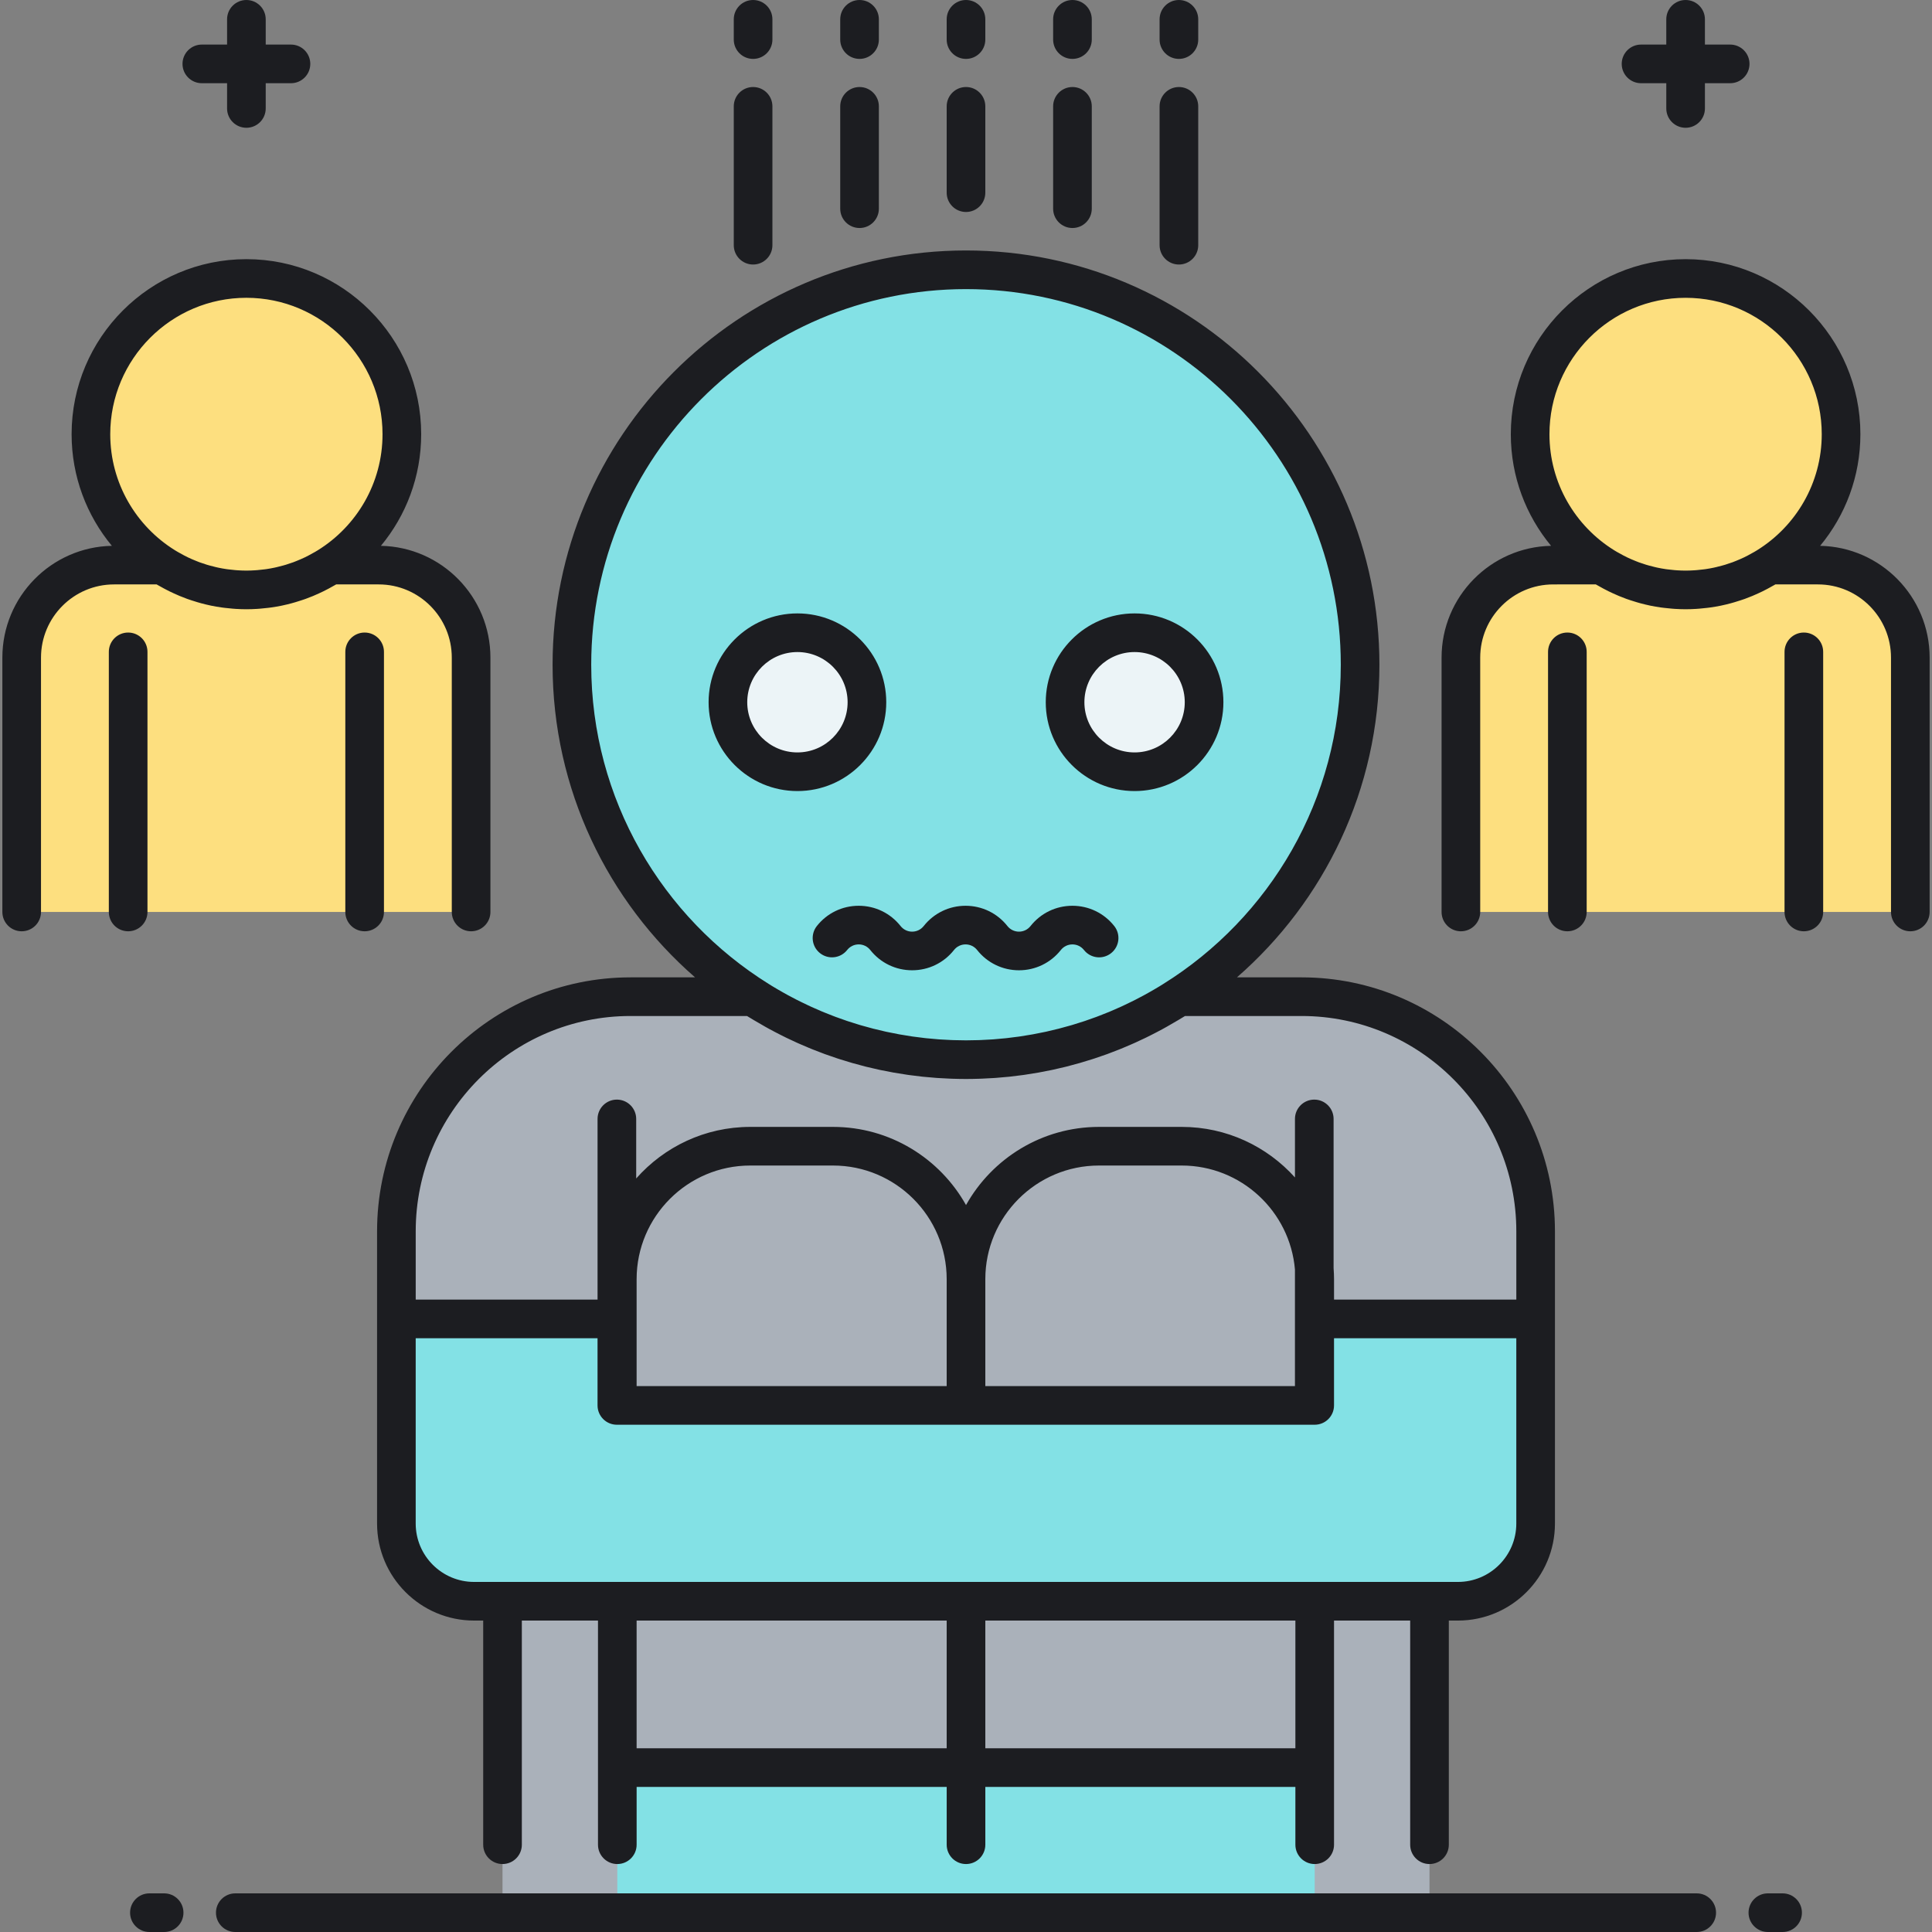 <?xml version="1.0" encoding="utf-8"?>
<!-- Generator: Adobe Illustrator 23.0.0, SVG Export Plug-In . SVG Version: 6.00 Build 0)  -->
<svg version="1.1" id="Layer_1" xmlns="http://www.w3.org/2000/svg" xmlns:xlink="http://www.w3.org/1999/xlink" x="0px" y="0px"
	 viewBox="0 0 500 500" style="enable-background:new 0 0 500 500;" xml:space="preserve">
<rect x="0" y="0" width="500" height="500" fill="#808080" stroke="none"/>
<style type="text/css">
	.st0{fill:#83E1E5;}
	.st1{fill:#AAB1BA;}
	.st2{fill:#FDDF7F;}
	.st3{fill:#ECF4F7;}
	.st4{fill:#1C1D21;}
</style>
<g>
	<g>
		<ellipse class="st0" cx="250" cy="172.03" rx="101.992" ry="102.209"/>
	</g>
</g>
<g>
	<circle class="st3" cx="206.373" cy="181.738" r="17.988"/>
</g>
<g>
	<circle class="st3" cx="293.628" cy="181.738" r="17.988"/>
</g>
<g>
	<g>
		<rect x="130.049" y="414.403" class="st1" width="239.902" height="80.597"/>
	</g>
</g>
<g>
	<g>
		<path class="st1" d="M336.828,257.939h-31.602c-15.919,10.299-34.868,16.3-55.226,16.3s-39.306-6.001-55.226-16.3h-31.602
			c-33.463,0-60.591,27.186-60.591,60.72v75.634c0,11.106,9.002,20.109,20.106,20.109h4.436h245.752h4.436
			c11.104,0,20.106-9.003,20.106-20.109V318.66C397.418,285.125,370.291,257.939,336.828,257.939z"/>
	</g>
</g>
<g>
	<g>
		<path class="st0" d="M340.13,341.33v22.391H159.642V341.33h-57.06v52.963c0,11.106,9.002,20.109,20.106,20.109h254.624
			c11.104,0,20.106-9.003,20.106-20.109V341.33H340.13z"/>
	</g>
</g>
<g>
	<g>
		<polygon class="st0" points="250,457.447 159.756,457.447 159.756,495 250,495 340.245,495 340.245,457.447 		"/>
	</g>
</g>
<g>
	<path class="st2" d="M98.02,146.245H85.572c-0.084,0.055-0.174,0.101-0.258,0.154c11.23-7.149,18.689-19.713,18.689-34.028
		c0-22.258-18.014-40.301-40.235-40.301c-22.221,0-40.235,18.043-40.235,40.301c0,14.315,7.458,26.878,18.688,34.028
		c-0.084-0.054-0.173-0.101-0.257-0.154H29.515c-13.201,0-23.903,10.72-23.903,23.942v65.828h58.156h58.156v-65.828
		C121.923,156.965,111.221,146.245,98.02,146.245z"/>
</g>
<g>
	<path class="st2" d="M470.486,146.245h-12.448c-0.087,0.057-0.179,0.104-0.266,0.159c11.235-7.148,18.697-19.714,18.697-34.033
		c0-22.258-18.014-40.301-40.235-40.301c-22.221,0-40.235,18.043-40.235,40.301c0,14.319,7.462,26.885,18.697,34.033
		c-0.087-0.055-0.179-0.103-0.266-0.159h-12.448c-13.201,0-23.903,10.72-23.903,23.942v65.828h58.156h58.156v-65.828
		C494.389,156.965,483.688,146.245,470.486,146.245z"/>
</g>
<path class="st4" d="M47.233,16.535c0-2.761,2.239-5,5-5h6.534V5c0-2.761,2.239-5,5-5s5,2.239,5,5v6.535h6.535c2.761,0,5,2.239,5,5
	s-2.239,5-5,5h-6.535v6.534c0,2.761-2.239,5-5,5s-5-2.239-5-5v-6.534h-6.534C49.472,21.535,47.233,19.296,47.233,16.535z
	 M424.699,21.535h6.534v6.534c0,2.761,2.238,5,5,5s5-2.239,5-5v-6.534h6.535c2.762,0,5-2.239,5-5s-2.238-5-5-5h-6.535V5
	c0-2.761-2.238-5-5-5s-5,2.239-5,5v6.535h-6.534c-2.762,0-5,2.239-5,5S421.938,21.535,424.699,21.535z M143.008,172.03
	c0-59.115,47.997-107.209,106.992-107.209s106.992,48.094,106.992,107.209c0,32.261-14.296,61.238-36.872,80.909h16.707
	c36.167,0,65.592,29.482,65.592,65.72v75.637c0,13.844-11.263,25.106-25.106,25.106h-2.361v58.01c0,2.761-2.238,5-5,5s-5-2.239-5-5
	v-58.01h-19.707v58.01c0,2.761-2.238,5-5,5s-5-2.239-5-5v-14.966h-80.243v14.966c0,2.761-2.239,5-5,5s-5-2.239-5-5v-14.966h-80.244
	v14.966c0,2.761-2.239,5-5,5s-5-2.239-5-5v-58.01h-19.707v58.01c0,2.761-2.239,5-5,5s-5-2.239-5-5v-58.01h-2.357
	c-13.845,0-25.109-11.264-25.109-25.109V318.66c0-36.238,29.424-65.72,65.591-65.72h16.707
	C157.304,233.269,143.008,204.292,143.008,172.03z M245,452.447v-33.044h-80.244v33.044H245z M335.244,419.403h-80.243v33.044
	h80.243V419.403z M392.419,394.296V346.33h-47.175v17.391c0,2.761-2.238,5-5,5h-0.114H250h-90.244h-0.114c-2.761,0-5-2.239-5-5
	V346.33h-47.06v47.963c0,8.332,6.778,15.109,15.109,15.109h7.357h29.707H250h90.244h29.707h7.361
	C385.643,409.403,392.419,402.626,392.419,394.296z M255.001,358.721h80.129v-30.178c-1.277-15.047-13.924-26.904-29.297-26.904
	h-21.421c-16.218,0-29.411,13.194-29.411,29.411V358.721z M245,331.05c0-16.217-13.194-29.411-29.412-29.411h-21.421
	c-16.217,0-29.411,13.194-29.411,29.411v27.671H245V331.05z M305.688,263.54c-0.268,0.165-0.539,0.326-0.809,0.488
	c-0.948,0.569-1.902,1.122-2.865,1.66c-0.409,0.229-0.816,0.459-1.228,0.683c-0.496,0.269-0.995,0.531-1.495,0.791
	c-0.498,0.261-1,0.516-1.502,0.769c-0.438,0.22-0.874,0.442-1.314,0.655c-0.884,0.429-1.775,0.845-2.672,1.25
	c-0.342,0.154-0.687,0.302-1.03,0.452c-0.709,0.312-1.422,0.615-2.14,0.912c-0.315,0.13-0.63,0.261-0.947,0.388
	c-1.012,0.407-2.031,0.801-3.058,1.178c-0.08,0.029-0.16,0.056-0.24,0.085c-0.993,0.361-1.994,0.704-3,1.036
	c-0.217,0.072-0.434,0.143-0.651,0.212c-2.199,0.71-4.429,1.352-6.687,1.92c-0.122,0.031-0.245,0.06-0.367,0.09
	c-1.053,0.261-2.112,0.507-3.177,0.736c-0.11,0.024-0.22,0.049-0.33,0.072c-2.286,0.485-4.6,0.894-6.937,1.23
	c-0.194,0.028-0.389,0.055-0.584,0.082c-1.084,0.149-2.172,0.285-3.266,0.402c-0.063,0.007-0.126,0.015-0.189,0.022
	c-1.149,0.12-2.303,0.22-3.462,0.304c-0.235,0.017-0.47,0.029-0.705,0.045c-0.907,0.059-1.817,0.107-2.73,0.143
	c-0.303,0.012-0.606,0.025-0.91,0.035c-1.127,0.036-2.257,0.06-3.392,0.06s-2.265-0.024-3.392-0.06
	c-0.304-0.009-0.607-0.022-0.91-0.035c-0.913-0.036-1.823-0.084-2.73-0.143c-0.235-0.016-0.47-0.028-0.704-0.045
	c-1.159-0.083-2.314-0.184-3.462-0.304c-0.063-0.007-0.126-0.015-0.189-0.022c-1.094-0.117-2.182-0.252-3.266-0.402
	c-0.194-0.027-0.389-0.054-0.583-0.082c-2.338-0.335-4.652-0.745-6.939-1.23c-0.109-0.023-0.217-0.048-0.326-0.071
	c-1.067-0.23-2.128-0.476-3.183-0.737c-0.121-0.03-0.242-0.059-0.363-0.089c-2.26-0.569-4.49-1.21-6.69-1.921
	c-0.216-0.069-0.432-0.14-0.648-0.211c-1.009-0.333-2.012-0.677-3.007-1.039c-0.078-0.028-0.156-0.054-0.234-0.083
	c-1.028-0.377-2.048-0.772-3.061-1.179c-0.315-0.126-0.627-0.256-0.941-0.386c-0.72-0.297-1.435-0.602-2.147-0.915
	c-0.342-0.15-0.685-0.297-1.026-0.45c-0.897-0.405-1.788-0.822-2.673-1.251c-0.44-0.213-0.877-0.436-1.314-0.655
	c-0.502-0.252-1.002-0.507-1.499-0.767c-0.502-0.262-1.003-0.524-1.501-0.794c-0.402-0.218-0.8-0.444-1.2-0.667
	c-0.975-0.545-1.942-1.105-2.902-1.682c-0.263-0.158-0.527-0.315-0.789-0.476c-0.333-0.204-0.671-0.397-1.002-0.604h-30.145
	c-30.653,0-55.591,24.996-55.591,55.72v17.67h47.06v-46.755c0-2.761,2.239-5,5-5s5,2.239,5,5v15.41
	c7.227-8.176,17.781-13.346,29.525-13.346h21.421c14.771,0,27.664,8.173,34.412,20.23c6.748-12.057,19.64-20.23,34.411-20.23h21.421
	c11.619,0,22.077,5.057,29.297,13.083v-15.147c0-2.761,2.238-5,5-5s5,2.239,5,5v38.626c0.068,0.942,0.114,1.89,0.114,2.849v5.28
	h47.175v-17.67c0-30.724-24.938-55.72-55.592-55.72h-30.145C306.354,263.146,306.018,263.337,305.688,263.54z M153.008,172.03
	c0,34.858,18.406,65.485,45.985,82.645c0.29,0.18,0.579,0.364,0.87,0.541c0.476,0.29,0.957,0.572,1.439,0.854
	c0.406,0.237,0.813,0.469,1.221,0.7c0.457,0.258,0.913,0.517,1.374,0.768c0.735,0.399,1.474,0.788,2.218,1.167
	c0.376,0.192,0.755,0.378,1.133,0.565c0.588,0.29,1.178,0.574,1.771,0.852c0.31,0.146,0.618,0.293,0.929,0.436
	c0.875,0.398,1.755,0.784,2.64,1.156c0.253,0.106,0.507,0.208,0.761,0.312c0.763,0.313,1.529,0.617,2.299,0.91
	c0.211,0.081,0.421,0.163,0.633,0.242c0.979,0.364,1.963,0.715,2.952,1.047c0.105,0.035,0.211,0.068,0.317,0.103
	c0.93,0.309,1.865,0.603,2.803,0.883c0.149,0.044,0.297,0.089,0.447,0.133c2.083,0.61,4.187,1.15,6.309,1.619
	c0.133,0.029,0.266,0.059,0.4,0.087c2.126,0.46,4.269,0.849,6.426,1.165c0.155,0.023,0.311,0.044,0.466,0.066
	c0.959,0.136,1.921,0.257,2.885,0.364c0.133,0.015,0.266,0.032,0.399,0.046c1.063,0.114,2.13,0.209,3.199,0.288
	c0.17,0.013,0.341,0.021,0.511,0.033c0.882,0.06,1.765,0.106,2.65,0.143c0.271,0.011,0.542,0.022,0.814,0.031
	c1.046,0.034,2.092,0.056,3.142,0.056c1.049,0,2.096-0.022,3.142-0.056c0.272-0.009,0.543-0.021,0.814-0.031
	c0.885-0.036,1.768-0.083,2.65-0.143c0.17-0.012,0.341-0.021,0.511-0.033c1.069-0.078,2.135-0.174,3.198-0.288
	c0.134-0.014,0.266-0.031,0.4-0.046c0.964-0.107,1.924-0.228,2.883-0.364c0.156-0.022,0.312-0.043,0.468-0.066
	c2.157-0.316,4.299-0.705,6.424-1.164c0.135-0.029,0.269-0.059,0.403-0.088c2.12-0.468,4.223-1.008,6.305-1.618
	c0.151-0.044,0.301-0.09,0.452-0.135c0.937-0.28,1.87-0.573,2.798-0.88c0.107-0.036,0.214-0.069,0.321-0.105
	c0.989-0.332,1.971-0.682,2.949-1.046c0.213-0.08,0.425-0.163,0.638-0.244c0.768-0.292,1.531-0.595,2.292-0.906
	c0.256-0.105,0.513-0.208,0.768-0.315c0.884-0.372,1.763-0.756,2.637-1.155c0.312-0.142,0.62-0.291,0.93-0.436
	c0.593-0.278,1.183-0.562,1.77-0.852c0.379-0.187,0.758-0.374,1.134-0.565c0.74-0.377,1.477-0.765,2.208-1.162
	c0.464-0.252,0.924-0.513,1.384-0.773c0.409-0.23,0.816-0.463,1.222-0.7c0.481-0.281,0.961-0.563,1.437-0.853
	c0.295-0.179,0.586-0.365,0.879-0.547c27.574-17.161,45.976-47.785,45.976-82.64c0-53.601-43.511-97.209-96.992-97.209
	C196.519,74.821,153.008,118.429,153.008,172.03z M183.385,181.738c0-12.675,10.313-22.988,22.988-22.988
	s22.988,10.313,22.988,22.988s-10.313,22.988-22.988,22.988S183.385,194.414,183.385,181.738z M193.385,181.738
	c0,7.162,5.826,12.988,12.988,12.988s12.988-5.826,12.988-12.988s-5.826-12.988-12.988-12.988S193.385,174.577,193.385,181.738z
	 M270.641,181.738c0-12.675,10.313-22.988,22.987-22.988c12.676,0,22.988,10.313,22.988,22.988s-10.313,22.988-22.988,22.988
	C280.953,204.726,270.641,194.414,270.641,181.738z M280.641,181.738c0,7.162,5.826,12.988,12.987,12.988
	c7.162,0,12.988-5.826,12.988-12.988s-5.826-12.988-12.988-12.988C286.467,168.75,280.641,174.577,280.641,181.738z M439.108,490
	H60.893c-2.761,0-5,2.239-5,5s2.239,5,5,5h378.216c2.762,0,5-2.239,5-5S441.87,490,439.108,490z M42.479,490h-3.813
	c-2.761,0-5,2.239-5,5s2.239,5,5,5h3.813c2.761,0,5-2.239,5-5S45.24,490,42.479,490z M461.336,490h-3.813c-2.762,0-5,2.239-5,5
	s2.238,5,5,5h3.813c2.762,0,5-2.239,5-5S464.098,490,461.336,490z M38.166,236.016v-67.315c0-2.761-2.239-5-5-5s-5,2.239-5,5v67.315
	c0,2.761,2.239,5,5,5S38.166,238.777,38.166,236.016z M99.369,236.016v-67.315c0-2.761-2.239-5-5-5s-5,2.239-5,5v67.315
	c0,2.761,2.239,5,5,5S99.369,238.777,99.369,236.016z M29.515,151.246c-10.423,0-18.903,8.497-18.903,18.942v65.828
	c0,2.761-2.239,5-5,5s-5-2.239-5-5v-65.828c0-15.77,12.663-28.625,28.34-28.928c-6.503-7.847-10.42-17.918-10.42-28.889
	c0-24.979,20.292-45.301,45.235-45.301c24.943,0,45.235,20.322,45.235,45.301c0,10.971-3.917,21.042-10.42,28.889
	c15.678,0.302,28.34,13.158,28.34,28.928v65.828c0,2.761-2.239,5-5,5s-5-2.239-5-5v-65.828c0-10.445-8.48-18.942-18.903-18.942
	H87.002c-0.366,0.22-0.746,0.412-1.118,0.621c-0.286,0.162-0.572,0.323-0.862,0.479c-0.448,0.239-0.898,0.471-1.353,0.694
	c-0.375,0.185-0.755,0.359-1.135,0.534c-0.501,0.229-1.002,0.455-1.51,0.666c-0.635,0.264-1.277,0.515-1.927,0.75
	c-0.345,0.125-0.694,0.238-1.043,0.354c-0.538,0.18-1.08,0.35-1.626,0.51c-0.321,0.094-0.64,0.188-0.963,0.274
	c-0.797,0.214-1.602,0.411-2.416,0.582c-0.082,0.017-0.163,0.037-0.245,0.053c-0.862,0.176-1.735,0.319-2.615,0.445
	c-0.268,0.038-0.538,0.069-0.807,0.103c-0.674,0.084-1.353,0.152-2.035,0.207c-0.269,0.021-0.536,0.045-0.805,0.062
	c-0.919,0.056-1.842,0.093-2.774,0.093s-1.856-0.038-2.774-0.093c-0.269-0.017-0.537-0.041-0.805-0.062
	c-0.683-0.054-1.362-0.123-2.036-0.207c-0.269-0.033-0.538-0.064-0.806-0.103c-0.88-0.126-1.755-0.27-2.619-0.446
	c-0.079-0.016-0.158-0.035-0.237-0.052c-0.816-0.171-1.622-0.368-2.422-0.583c-0.321-0.086-0.64-0.181-0.959-0.273
	c-0.548-0.161-1.092-0.331-1.631-0.512c-0.347-0.116-0.694-0.229-1.039-0.353c-0.654-0.237-1.3-0.49-1.94-0.756
	c-0.502-0.208-0.998-0.432-1.493-0.658c-0.383-0.176-0.765-0.351-1.142-0.537c-0.453-0.223-0.902-0.454-1.349-0.693
	c-0.292-0.156-0.579-0.319-0.868-0.481c-0.371-0.208-0.749-0.4-1.115-0.619H29.515z M28.532,112.371
	c0,12.676,6.706,23.809,16.748,30.035c0.246,0.152,0.494,0.298,0.743,0.444c0.543,0.318,1.095,0.622,1.656,0.912
	c0.331,0.171,0.662,0.343,0.998,0.502c0.327,0.156,0.658,0.303,0.99,0.449c0.372,0.163,0.748,0.318,1.125,0.468
	c0.28,0.111,0.556,0.228,0.839,0.332c0.625,0.229,1.257,0.439,1.893,0.633c0.247,0.075,0.498,0.143,0.747,0.213
	c0.509,0.143,1.021,0.274,1.536,0.394c0.211,0.049,0.42,0.101,0.633,0.146c0.709,0.15,1.423,0.281,2.142,0.387
	c0.159,0.024,0.32,0.04,0.48,0.062c0.601,0.081,1.205,0.146,1.811,0.195c0.207,0.017,0.414,0.034,0.623,0.047
	c0.754,0.048,1.51,0.081,2.269,0.081c0.76,0,1.516-0.033,2.269-0.081c0.208-0.013,0.416-0.031,0.623-0.048
	c0.606-0.049,1.21-0.114,1.811-0.195c0.16-0.021,0.321-0.038,0.481-0.062c0.719-0.106,1.432-0.237,2.141-0.387
	c0.213-0.045,0.424-0.098,0.635-0.147c0.514-0.119,1.024-0.25,1.531-0.392c0.251-0.071,0.503-0.139,0.751-0.214
	c0.635-0.193,1.266-0.402,1.89-0.631c0.286-0.105,0.566-0.223,0.849-0.336c0.373-0.148,0.744-0.302,1.112-0.463
	c0.336-0.147,0.671-0.296,1.001-0.454c0.324-0.154,0.644-0.321,0.964-0.485c0.578-0.298,1.147-0.61,1.706-0.938
	c0.239-0.14,0.477-0.28,0.713-0.426c10.047-6.225,16.758-17.361,16.758-30.042c0-19.465-15.807-35.301-35.235-35.301
	S28.532,92.906,28.532,112.371z M499.389,170.188v65.828c0,2.761-2.238,5-5,5s-5-2.239-5-5v-65.828
	c0-10.445-8.479-18.942-18.902-18.942h-11.019c-0.365,0.219-0.743,0.41-1.113,0.618c-0.288,0.163-0.576,0.326-0.869,0.482
	c-0.447,0.239-0.896,0.47-1.35,0.694c-0.375,0.185-0.755,0.359-1.135,0.533c-0.504,0.23-1.009,0.458-1.521,0.669
	c-0.632,0.262-1.27,0.513-1.915,0.747c-0.347,0.125-0.698,0.239-1.048,0.355c-0.536,0.179-1.075,0.349-1.62,0.508
	c-0.322,0.094-0.644,0.189-0.968,0.276c-0.794,0.213-1.594,0.409-2.404,0.579c-0.088,0.019-0.174,0.039-0.262,0.057
	c-0.859,0.175-1.73,0.318-2.606,0.444c-0.269,0.039-0.539,0.07-0.809,0.104c-0.673,0.084-1.351,0.152-2.033,0.207
	c-0.269,0.021-0.537,0.045-0.806,0.062c-0.919,0.056-1.842,0.093-2.774,0.093s-1.856-0.038-2.775-0.093
	c-0.269-0.017-0.536-0.041-0.805-0.062c-0.683-0.054-1.362-0.123-2.036-0.207c-0.269-0.033-0.538-0.064-0.806-0.103
	c-0.88-0.126-1.754-0.27-2.617-0.446c-0.08-0.016-0.16-0.035-0.24-0.052c-0.815-0.171-1.62-0.368-2.419-0.582
	c-0.322-0.086-0.642-0.181-0.962-0.274c-0.547-0.16-1.089-0.33-1.628-0.51c-0.348-0.116-0.696-0.229-1.042-0.354
	c-0.65-0.235-1.292-0.487-1.928-0.751c-0.507-0.21-1.008-0.436-1.508-0.664c-0.382-0.175-0.763-0.35-1.139-0.535
	c-0.453-0.223-0.902-0.455-1.349-0.693c-0.293-0.157-0.581-0.32-0.87-0.483c-0.37-0.208-0.748-0.398-1.113-0.618H401.98
	c-10.423,0-18.902,8.497-18.902,18.942v65.828c0,2.761-2.238,5-5,5s-5-2.239-5-5v-65.828c0-15.77,12.663-28.625,28.34-28.928
	c-6.504-7.847-10.42-17.918-10.42-28.889c0-24.979,20.293-45.301,45.235-45.301s45.235,20.322,45.235,45.301
	c0,10.971-3.917,21.042-10.42,28.889C486.726,141.562,499.389,154.418,499.389,170.188z M400.998,112.371
	c0,12.678,6.708,23.812,16.752,30.038c0.241,0.149,0.485,0.292,0.73,0.436c0.552,0.324,1.113,0.631,1.683,0.925
	c0.325,0.167,0.649,0.336,0.978,0.493c0.329,0.157,0.662,0.305,0.997,0.452c0.37,0.162,0.742,0.316,1.117,0.465
	c0.282,0.112,0.56,0.229,0.846,0.334c0.624,0.229,1.255,0.438,1.891,0.632c0.248,0.076,0.5,0.144,0.751,0.214
	c0.507,0.142,1.018,0.273,1.532,0.393c0.212,0.049,0.422,0.102,0.635,0.147c0.709,0.15,1.422,0.281,2.141,0.387
	c0.159,0.024,0.321,0.04,0.481,0.062c0.601,0.081,1.205,0.146,1.811,0.195c0.207,0.017,0.415,0.035,0.623,0.048
	c0.754,0.048,1.51,0.081,2.269,0.081c0.76,0,1.516-0.033,2.269-0.081c0.209-0.013,0.416-0.031,0.624-0.048
	c0.605-0.049,1.207-0.114,1.807-0.194c0.161-0.022,0.324-0.038,0.485-0.062c0.717-0.106,1.43-0.237,2.137-0.387
	c0.216-0.046,0.43-0.099,0.645-0.149c0.509-0.118,1.015-0.248,1.518-0.389c0.255-0.071,0.51-0.14,0.762-0.217
	c0.633-0.192,1.261-0.401,1.882-0.629c0.291-0.107,0.575-0.227,0.862-0.341c0.368-0.146,0.734-0.297,1.098-0.457
	c0.338-0.148,0.676-0.299,1.008-0.458c0.321-0.153,0.637-0.317,0.954-0.48c0.578-0.298,1.148-0.61,1.707-0.939
	c0.242-0.142,0.484-0.284,0.723-0.432c10.045-6.226,16.753-17.36,16.753-30.039c0-19.465-15.807-35.301-35.235-35.301
	S400.998,92.906,400.998,112.371z M410.632,236.016v-67.315c0-2.761-2.238-5-5-5s-5,2.239-5,5v67.315c0,2.761,2.238,5,5,5
	S410.632,238.777,410.632,236.016z M466.835,163.701c-2.762,0-5,2.239-5,5v67.315c0,2.761,2.238,5,5,5s5-2.239,5-5v-67.315
	C471.835,165.939,469.597,163.701,466.835,163.701z M211.4,239.657c-1.713,2.166-1.346,5.311,0.82,7.023
	c2.167,1.713,5.311,1.345,7.023-0.82c0.729-0.922,1.819-1.45,2.991-1.45s2.262,0.529,2.992,1.451
	c2.637,3.334,6.586,5.247,10.834,5.247c4.247,0,8.196-1.912,10.835-5.247c0.729-0.922,1.819-1.45,2.991-1.45
	c1.172,0,2.262,0.528,2.992,1.452c2.639,3.333,6.588,5.246,10.834,5.246c4.248,0,8.197-1.913,10.835-5.247
	c0.729-0.922,1.819-1.45,2.991-1.45s2.262,0.528,2.99,1.45c1.714,2.167,4.858,2.531,7.023,0.82c2.166-1.713,2.533-4.857,0.82-7.023
	c-2.637-3.334-6.586-5.247-10.834-5.247c-4.249,0-8.198,1.913-10.835,5.247c-0.729,0.922-1.819,1.451-2.991,1.451
	s-2.263-0.529-2.991-1.45c-2.637-3.334-6.586-5.247-10.834-5.247s-8.197,1.913-10.833,5.246c-0.73,0.922-1.82,1.451-2.992,1.451
	s-2.262-0.529-2.991-1.451c-2.638-3.334-6.586-5.247-10.834-5.247C217.986,234.41,214.038,236.322,211.4,239.657z M250,15.244
	c2.761,0,5-2.239,5-5V5c0-2.761-2.238-5-5-5s-5,2.239-5,5v5.244C245,13.005,247.239,15.244,250,15.244z M250,54.862
	c2.761,0,5-2.239,5-5V27.52c0-2.761-2.238-5-5-5s-5,2.239-5,5v22.342C245,52.623,247.239,54.862,250,54.862z M222.45,15.244
	c2.761,0,5-2.239,5-5V5c0-2.761-2.239-5-5-5s-5,2.239-5,5v5.244C217.45,13.005,219.689,15.244,222.45,15.244z M222.45,59.009
	c2.761,0,5-2.239,5-5V27.52c0-2.761-2.239-5-5-5s-5,2.239-5,5v26.489C217.45,56.77,219.689,59.009,222.45,59.009z M194.9,15.244
	c2.761,0,5-2.239,5-5V5c0-2.761-2.239-5-5-5s-5,2.239-5,5v5.244C189.9,13.005,192.139,15.244,194.9,15.244z M194.9,68.458
	c2.761,0,5-2.239,5-5V27.52c0-2.761-2.239-5-5-5s-5,2.239-5,5v35.938C189.9,66.219,192.139,68.458,194.9,68.458z M277.551,15.244
	c2.762,0,5-2.239,5-5V5c0-2.761-2.238-5-5-5s-5,2.239-5,5v5.244C272.551,13.005,274.789,15.244,277.551,15.244z M277.551,59.009
	c2.762,0,5-2.239,5-5V27.52c0-2.761-2.238-5-5-5s-5,2.239-5,5v26.489C272.551,56.77,274.789,59.009,277.551,59.009z M305.101,15.244
	c2.762,0,5-2.239,5-5V5c0-2.761-2.238-5-5-5s-5,2.239-5,5v5.244C300.101,13.005,302.339,15.244,305.101,15.244z M305.101,68.458
	c2.762,0,5-2.239,5-5V27.52c0-2.761-2.238-5-5-5s-5,2.239-5,5v35.938C300.101,66.219,302.339,68.458,305.101,68.458z"/>
</svg>
